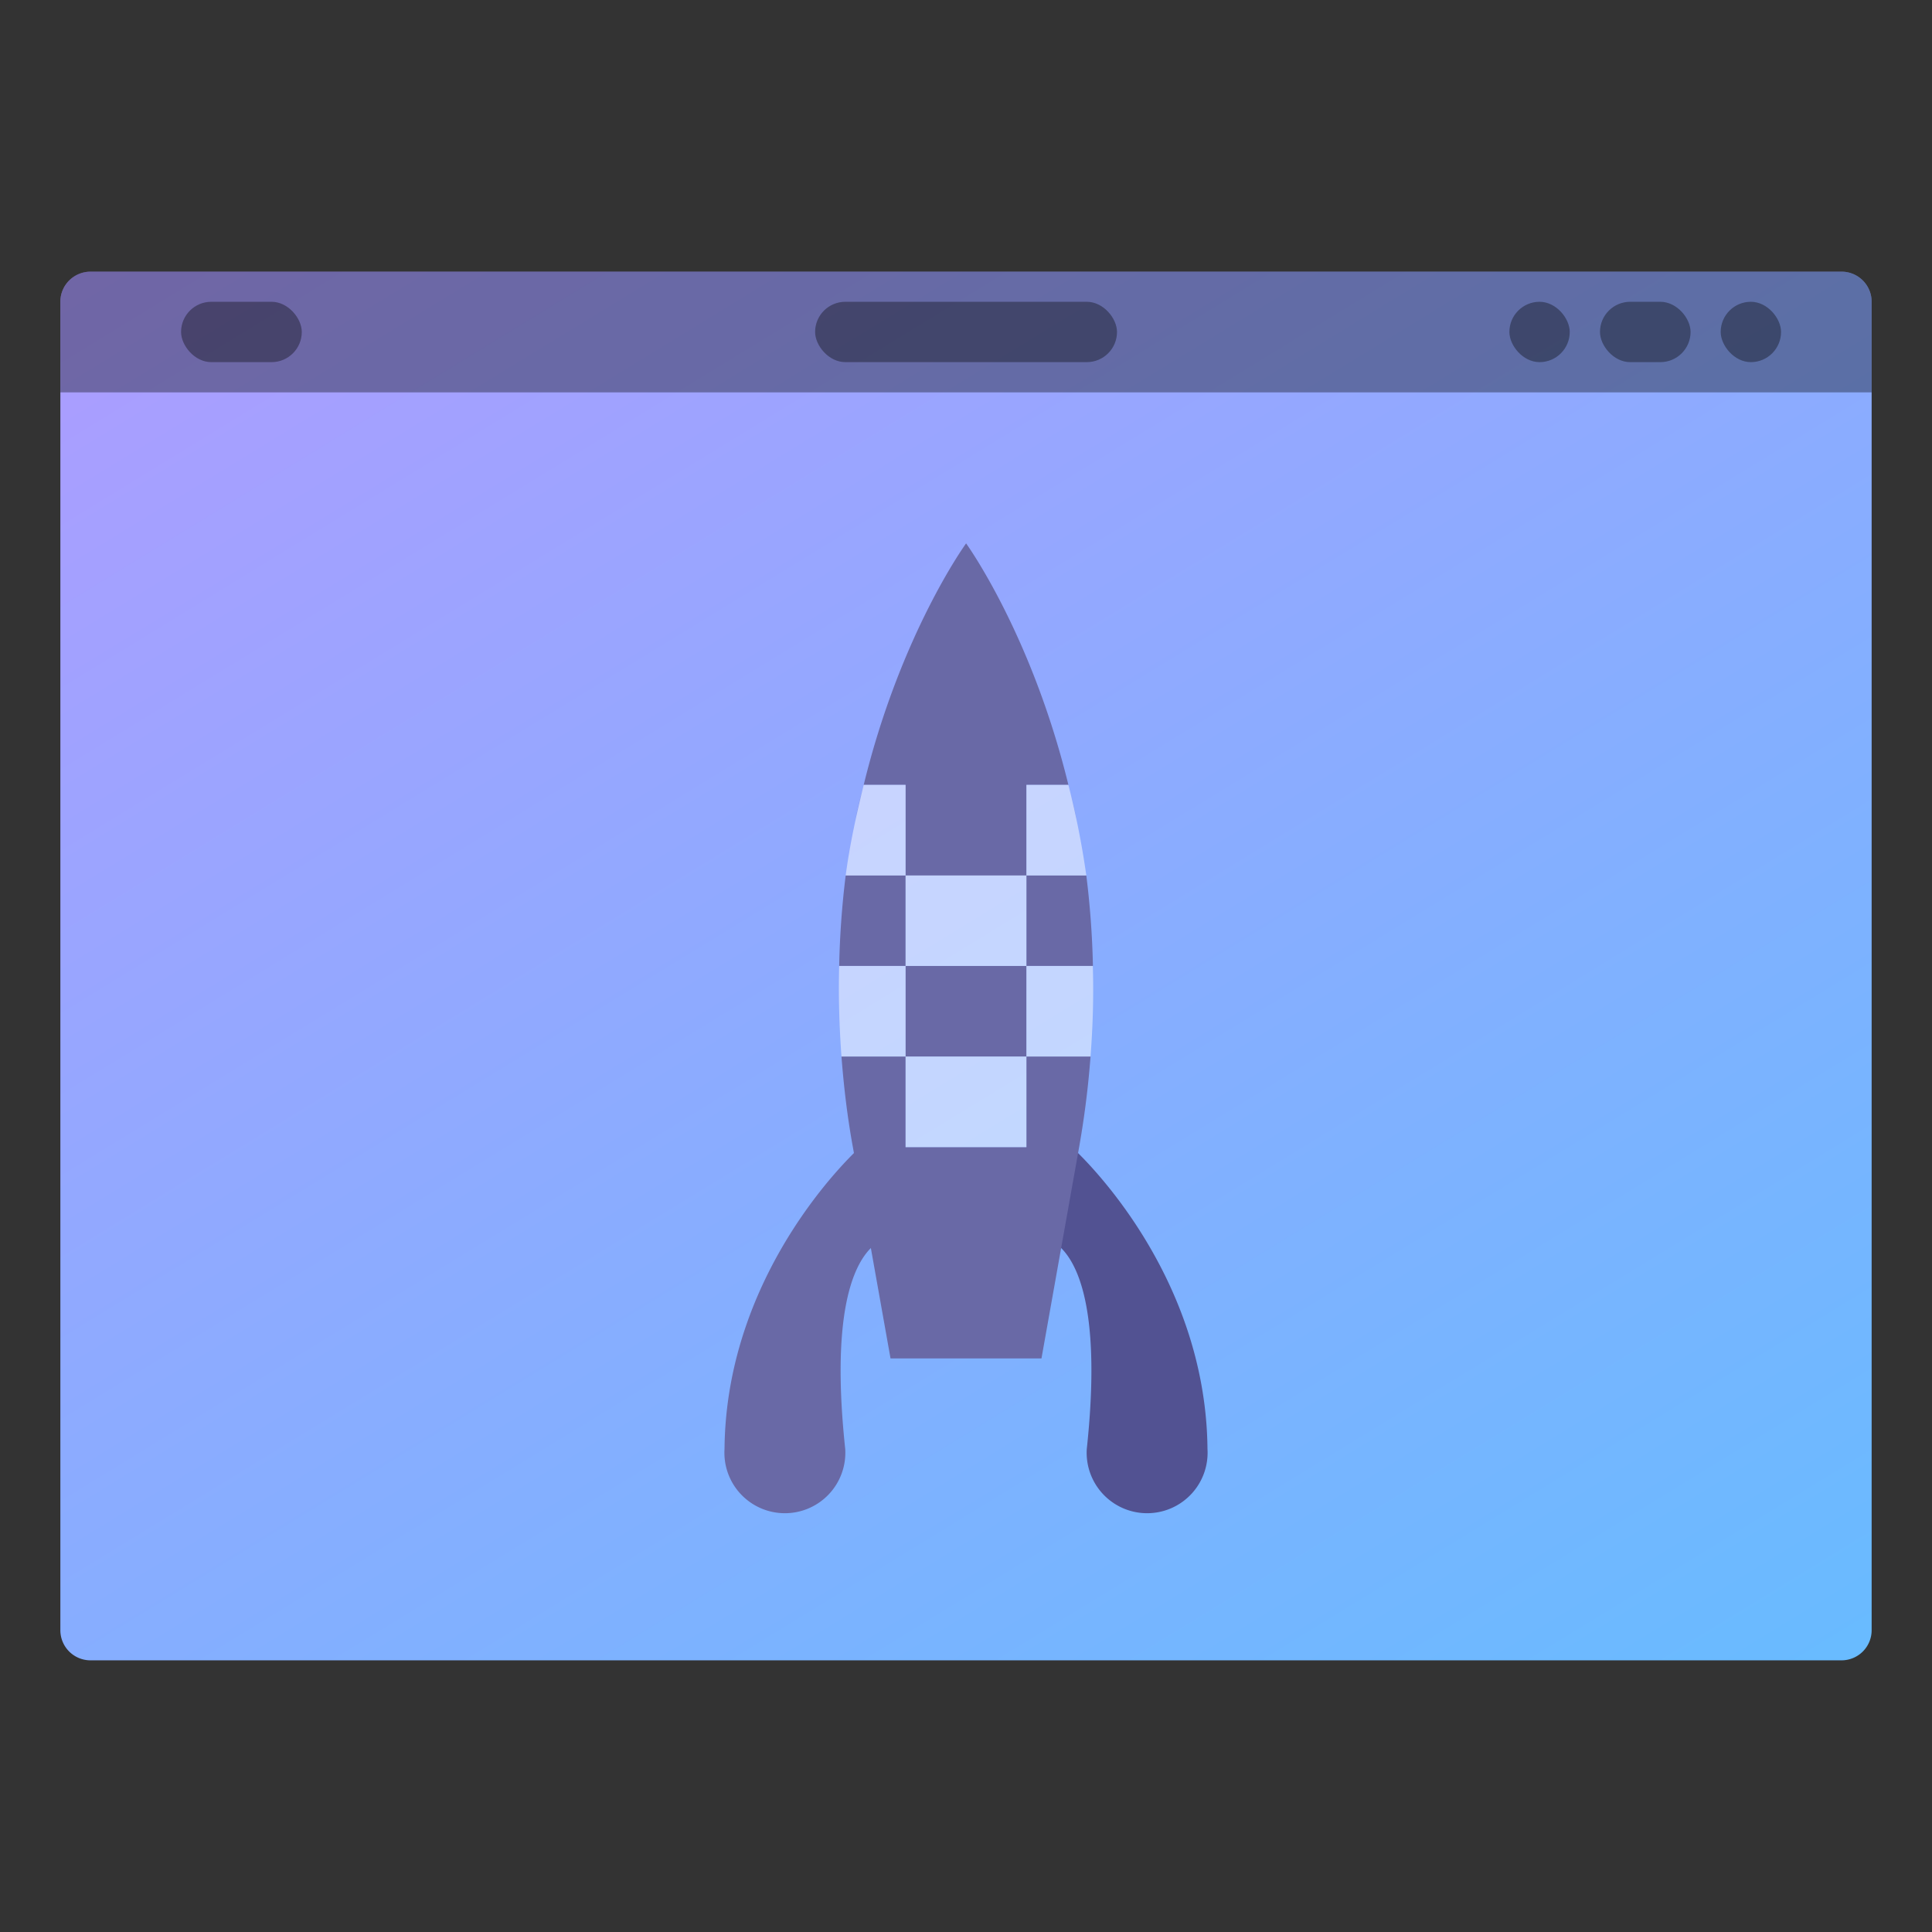 <svg xmlns="http://www.w3.org/2000/svg" xmlns:xlink="http://www.w3.org/1999/xlink" width="64" height="64" viewBox="0 0 16.933 16.933"><rect x="0" y="0" width="16.933" height="16.933" fill="#333333" stroke="none"/><defs><linearGradient id="a"><stop offset="0" stop-color="#66bcff"/><stop offset="1" stop-color="#b29aff"/></linearGradient><linearGradient xlink:href="#a" id="b" x1="13.229" y1="297" x2="2.117" y2="280.067" gradientUnits="userSpaceOnUse" gradientTransform="matrix(1.071 0 0 1 -.605 0)"/></defs><g transform="translate(0 -280.067)"><path d="M.794 282.448H16.14c.146 0 .264.118.264.264v11.642a.264.264 0 0 1-.264.265H.794a.264.264 0 0 1-.265-.265v-11.642c0-.146.118-.264.265-.264z" fill="url(#b)" paint-order="stroke markers fill"/><rect width="1.058" height=".529" x="1.587" y="282.712" ry=".265" opacity=".35" paint-order="stroke markers fill"/><rect ry=".265" y="282.712" x="7.144" height=".529" width="2.646" opacity=".35" paint-order="stroke markers fill"/><rect width=".529" height=".529" x="15.081" y="282.712" ry=".265" opacity=".35" paint-order="stroke markers fill"/><rect ry=".265" y="282.712" x="14.023" height=".529" width=".794" opacity=".35" paint-order="stroke markers fill"/><rect width=".529" height=".529" x="13.229" y="282.712" ry=".265" opacity=".35" paint-order="stroke markers fill"/><path d="M.794 282.448a.264.264 0 0 0-.265.265v.793h15.875v-.793a.264.264 0 0 0-.264-.265H.794z" opacity=".35" paint-order="stroke markers fill"/><g stroke-width="2"><path d="M9.393 290.12s1.176 1.044 1.19 2.647a.53.53 0 1 1-1.058 0c.199-1.858-.397-1.852-.397-1.852z" style="marker:none" color="#000" overflow="visible" fill="#525292"/><path style="marker:none" d="M7.54 290.12s-1.176 1.044-1.19 2.647a.53.53 0 1 0 1.058 0c-.198-1.858.397-1.852.397-1.852z" color="#000" overflow="visible" fill="#6969a6"/><path d="M8.467 284.83s-.573.787-.897 2.116h.367v.794h1.059v-.794h.368c-.325-1.329-.897-2.117-.897-2.117zm.897 2.116c.025.103.051.21.074.318-.022-.111-.049-.214-.074-.318zm-.368.794v.793h.583a7.681 7.681 0 0 0-.058-.793zm.583.793zm0 .389zm-.02.405h-.563v.794H7.937v-.794h-.562c.02.257.05.521.1.794l.33 1.852h1.323l.33-1.852a7.96 7.96 0 0 0 .1-.794zm-2.184 0zm-.02-.405zm0-.389h.582v-.793h-.525a7.68 7.68 0 0 0-.057.793zm.582 0v.794h1.059v-.794zm-.367-1.587c-.026.104-.053.207-.075.318.023-.108.05-.215.075-.318z" fill="#6969a6"/><path d="M7.57 286.946c-.061.248-.12.509-.158.794h.525v-.794zm.367.794v.793h1.059v-.793zm1.059 0h.525a7.35 7.35 0 0 0-.157-.794h-.368zm0 .793v.794h.562c.021-.275.028-.539.02-.794zm0 .794H7.937v.794h1.059zm-1.059 0v-.794h-.582c-.007.255 0 .519.02.794z" style="marker:none" color="#000" overflow="visible" fill="#fff" opacity=".5"/></g></g></svg>